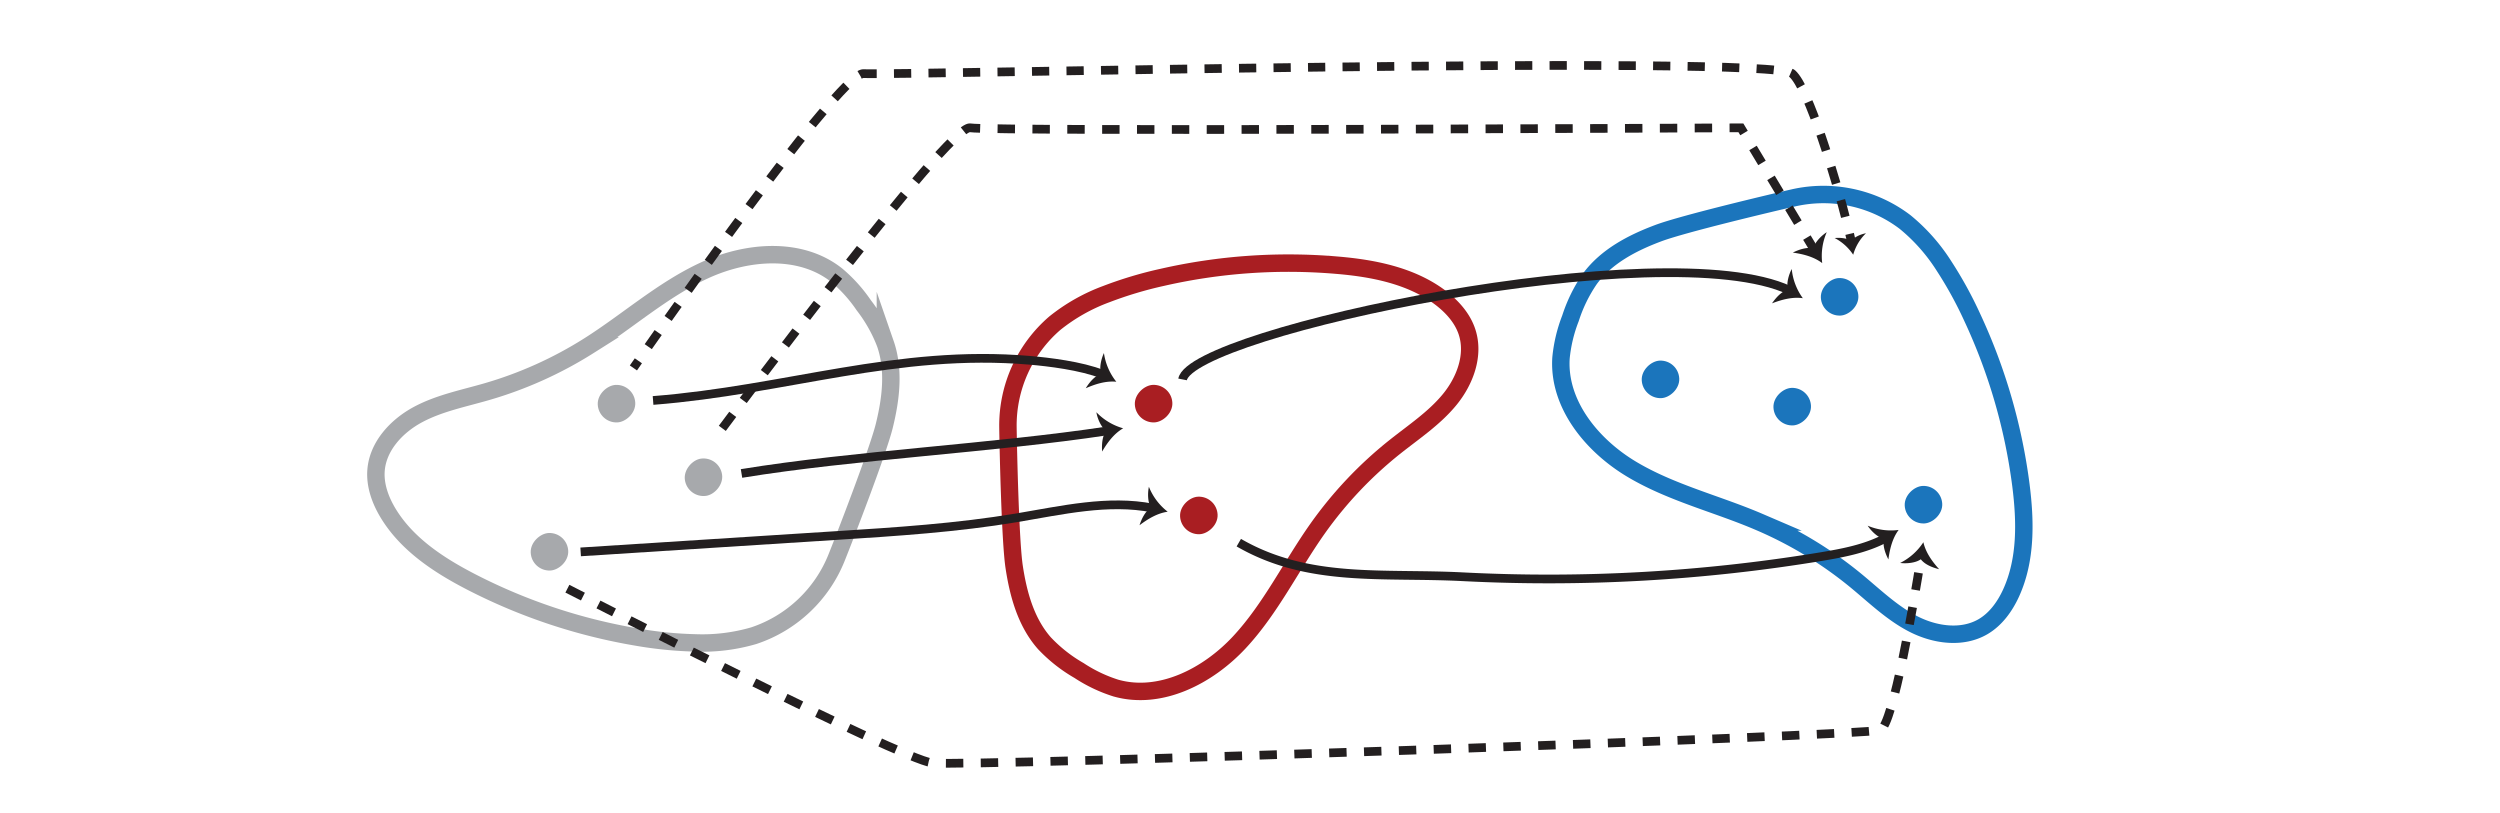 <svg id="Layer_1" data-name="Layer 1" xmlns="http://www.w3.org/2000/svg" viewBox="0 0 860.67 280"><defs><style>.cls-1,.cls-10,.cls-2,.cls-5,.cls-7,.cls-9{fill:none;stroke-miterlimit:10;}.cls-1{stroke:#a7a9ac;}.cls-1,.cls-2,.cls-7{stroke-width:6px;}.cls-2{stroke:#a91e22;}.cls-3{fill:#a7a9ac;}.cls-4{fill:#a91e22;}.cls-10,.cls-5,.cls-9{stroke:#231f20;stroke-width:3px;}.cls-6{fill:#231f20;}.cls-7{stroke:#1b75bc;}.cls-8{fill:#1b75bc;}.cls-9{stroke-dasharray:5.94 5.94;}.cls-10{stroke-dasharray:6 6;}</style></defs><title>composition</title><path class="cls-1" d="M304.43,146.61c2.29-9.29,3.51-19.25.38-28.29a51.82,51.82,0,0,0-7.44-13.22,50.78,50.78,0,0,0-9.45-10.45c-12.51-9.81-30.84-8.24-45.29-1.61s-26.48,17.5-39.92,26a137.37,137.37,0,0,1-35.18,15.82c-8,2.32-16.34,3.94-23.68,7.89s-13.76,10.86-14.39,19.18c-.39,5.13,1.45,10.22,4.1,14.64,6.48,10.77,17.47,18,28.64,23.76a195.53,195.53,0,0,0,57.05,19,135.69,135.69,0,0,0,20.08,2,63.25,63.25,0,0,0,20.16-2.48,46.51,46.51,0,0,0,28.57-27C290.79,185.07,302.26,155.42,304.43,146.61Z"/><path class="cls-2" d="M349.14,195.14c1.42,9.46,4.09,19.13,10.42,26.3a51.82,51.82,0,0,0,11.91,9.39,50.78,50.78,0,0,0,12.72,6.06c15.31,4.3,31.66-4.13,42.49-15.77s17.81-26.27,27-39.24a137.37,137.37,0,0,1,26.5-28c6.53-5.2,13.6-9.87,18.89-16.32s8.58-15.29,6-23.22c-1.59-4.9-5.24-8.9-9.37-12-10.09-7.49-23-10-35.53-11.05a195.53,195.53,0,0,0-60,4.18,135.69,135.69,0,0,0-19.33,5.79,63.25,63.25,0,0,0-17.69,10A46.51,46.51,0,0,0,347,147C347.1,154.39,347.79,186.17,349.14,195.14Z"/><rect class="cls-3" x="205.78" y="132.5" width="12.93" height="12.93" rx="6.47" ry="6.47" transform="translate(342.35 -78.82) rotate(87.64)"/><rect class="cls-3" x="182.7" y="183.5" width="12.93" height="12.93" rx="6.47" ry="6.47" transform="translate(371.18 -6.87) rotate(87.64)"/><rect class="cls-3" x="235.74" y="157.84" width="12.93" height="12.93" rx="6.47" ry="6.47" transform="translate(370.54 -98.73) rotate(81.86)"/><rect class="cls-4" x="390.69" y="132.5" width="12.93" height="12.93" rx="6.47" ry="6.47" transform="translate(519.64 -263.58) rotate(87.64)"/><rect class="cls-4" x="406.27" y="171" width="12.93" height="12.93" rx="6.47" ry="6.47" transform="translate(573.04 -242.24) rotate(87.64)"/><path class="cls-5" d="M224.83,137.87c45.9-3.6,83.9-17.76,129.77-13.82,6.15.53,17.59,1.86,25,4.82"/><path class="cls-6" d="M379.05,128.69c-.67-2.11.09-5.21,1-7.15a20.44,20.44,0,0,0,4.26,9.88c-3.62-.35-7.22.8-10.52,2.24C375,131.69,376.81,129.47,379.05,128.69Z"/><path class="cls-5" d="M199.9,190l87.8-5.62c20.84-1.33,41.72-2.67,62.31-6.12,15.51-2.6,31.58-6.36,46.82-3.35"/><path class="cls-6" d="M396.23,174.77c-1.15-1.89-1.15-5.08-.7-7.19a20.44,20.44,0,0,0,6.47,8.59c-3.6.52-6.83,2.48-9.7,4.66C393,178.64,394.24,176.05,396.23,174.77Z"/><path class="cls-7" d="M570.89,80.27c-9,3.37-17.85,8-23.54,15.7a51.82,51.82,0,0,0-6.68,13.61,50.78,50.78,0,0,0-3.27,13.7c-1,15.87,10.67,30.09,24.32,38.25s29.41,11.92,44,18.19a137.37,137.37,0,0,1,33,20c6.45,5.29,12.5,11.24,19.91,15.06s16.74,5.19,24,1c4.45-2.58,7.61-7,9.74-11.67,5.21-11.44,4.95-24.59,3.37-37.06A195.53,195.53,0,0,0,679,109.31a135.69,135.69,0,0,0-9.71-17.69,63.25,63.25,0,0,0-13.46-15.21,46.51,46.51,0,0,0-38.4-8.29C610.32,69.74,579.38,77.07,570.89,80.27Z"/><rect class="cls-8" x="626.87" y="95.72" width="12.93" height="12.93" rx="6.47" ry="6.47" transform="translate(709.34 -534.82) rotate(87.64)"/><rect class="cls-8" x="655.74" y="167.29" width="12.93" height="12.93" rx="6.47" ry="6.47" transform="translate(808.53 -495.05) rotate(87.64)"/><rect class="cls-8" x="565.2" y="124.15" width="12.93" height="12.93" rx="6.47" ry="6.47" transform="translate(678.62 -445.95) rotate(87.64)"/><rect class="cls-8" x="610.55" y="133.53" width="12.93" height="12.93" rx="6.47" ry="6.47" transform="translate(731.47 -482.26) rotate(87.64)"/><path class="cls-5" d="M407.12,130.62C410.37,114.19,573.42,80,616.07,99.95"/><path class="cls-6" d="M615.51,99.71c-.58-2.14.32-5.2,1.33-7.1a20.44,20.44,0,0,0,3.82,10.05c-3.6-.51-7.25.48-10.61,1.77C611.36,102.53,613.24,100.39,615.51,99.71Z"/><path class="cls-5" d="M426.48,186.82c24,13.88,49.47,10.31,77.14,11.74A575.48,575.48,0,0,0,627,191.62c7.58-1.25,15.37-2.76,22.09-6.32"/><path class="cls-6" d="M648.57,185.55c-2.16-.52-4.41-2.77-5.59-4.57a20.44,20.44,0,0,0,10.66,1.46c-2.17,2.92-3.05,6.59-3.53,10.16C649.06,190.55,648.08,187.87,648.57,185.55Z"/><path class="cls-5" d="M218.06,126.67l1.71-2.46"/><path class="cls-9" d="M223.17,119.34c16.38-23.37,66.92-94.56,74.16-94,8.67.67,312-6.67,319.68,0,5.6,4.88,15,35.95,19.05,52.31"/><path class="cls-5" d="M636.77,80.52c.26,1.08.48,2.06.66,2.92"/><path class="cls-6" d="M637.29,83c1.05-1.43,3.41-2.39,5.11-2.7a16.36,16.36,0,0,0-4.4,7.4,17.25,17.25,0,0,0-6.39-5.76C633.45,81.79,635.73,81.9,637.29,83Z"/><path class="cls-10" d="M248.67,147.46S326.67,42.67,334,44s265.33,0,265.33,0l25.25,42"/><path class="cls-6" d="M624.27,85.49c.54-2.15,2.81-4.39,4.62-5.55a20.44,20.44,0,0,0-1.56,10.64c-2.9-2.2-6.56-3.11-10.13-3.62C619.27,85.93,622,85,624.27,85.49Z"/><path class="cls-5" d="M255.28,163c39-6.37,86.4-8.67,126.12-14.69"/><path class="cls-6" d="M380.79,148.32c-1.78-1.32-3-4.28-3.34-6.4a20.44,20.44,0,0,0,9.22,5.53c-3.15,1.83-5.4,4.86-7.24,8C379.27,153.11,379.42,150.26,380.79,148.32Z"/><path class="cls-10" d="M195.33,202.67s114.61,58.67,125.64,60,321-9.33,326.36-11.33c4.38-1.64,11.61-44.26,14-59.39"/><path class="cls-6" d="M661.27,192.54c-1.8,1.3-5,1.55-7.11,1.27a20.44,20.44,0,0,0,8-7.14c.8,3.55,3,6.61,5.42,9.29C665.38,195.41,662.71,194.42,661.27,192.54Z"/></svg>